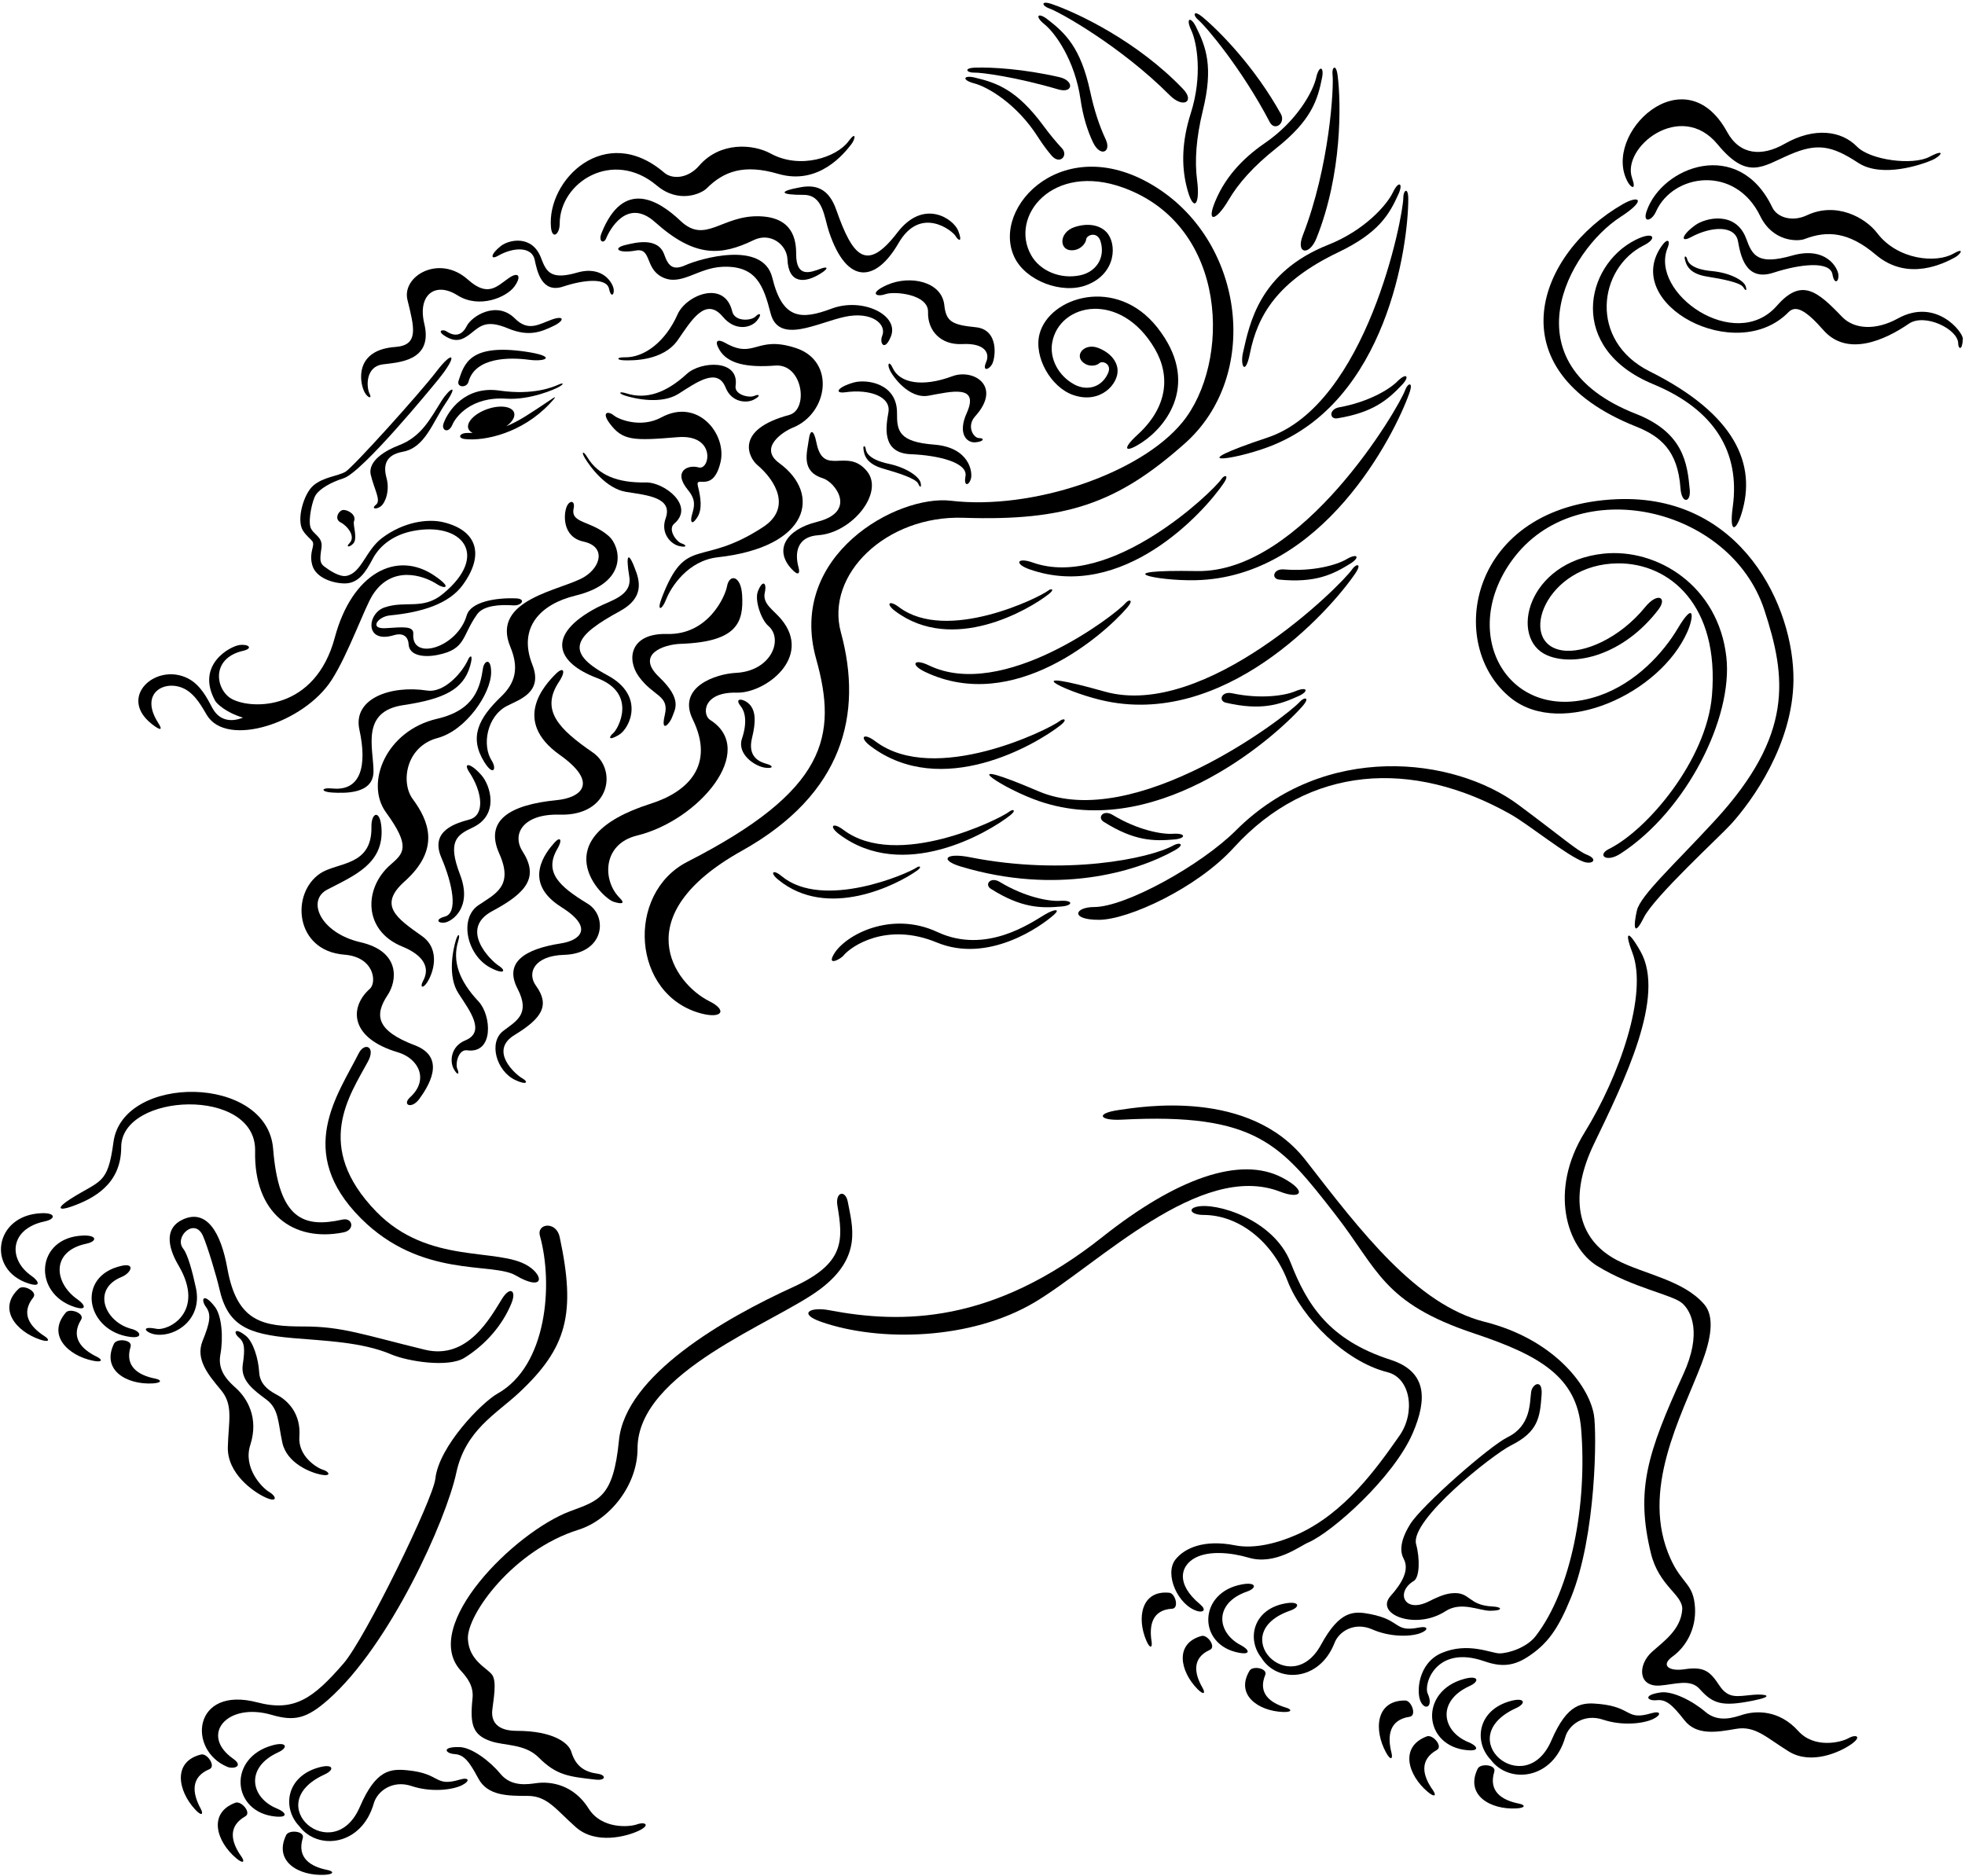 <?xml version="1.0" encoding="UTF-8"?>
<svg xmlns="http://www.w3.org/2000/svg" xmlns:xlink="http://www.w3.org/1999/xlink" width="510pt" height="487pt" viewBox="0 0 510 487" version="1.1">
<g id="surface1">
<path style=" stroke:none;fill-rule:nonzero;fill:rgb(0%,0%,0%);fill-opacity:1;" d="M 117.438 110.195 C 118.27 108.234 122.266 102.883 131.391 103.484 C 137.469 103.887 144.055 101.07 145.262 100.316 C 146.469 99.562 146.242 99.262 144.887 99.867 C 143.527 100.469 138.402 102.656 129.578 101.375 C 120.758 100.094 116.234 106.668 115.102 109.969 C 114.512 111.688 116.379 112.699 117.438 110.195 "/>
<path style=" stroke:none;fill-rule:nonzero;fill:rgb(0%,0%,0%);fill-opacity:1;" d="M 120.684 113.965 C 125.844 114.539 135.473 112.402 142.621 104.844 C 145.262 102.051 143.68 103.258 142.32 104.164 C 137.848 107.148 134.742 109.297 131.398 110.648 C 132.953 109.52 133.801 108.164 133.418 107.078 C 132.84 105.441 129.715 105.051 126.438 106.203 C 123.164 107.359 120.977 109.625 121.555 111.266 C 121.723 111.738 122.121 112.098 122.664 112.355 C 122.215 112.371 121.762 112.383 121.285 112.383 C 119.25 112.383 118.645 113.738 120.684 113.965 "/>
<path style=" stroke:none;fill-rule:nonzero;fill:rgb(0%,0%,0%);fill-opacity:1;" d="M 119.023 98.809 C 118.422 100.621 121.133 100.77 121.586 99.113 C 123.355 92.629 132.426 92.734 137.27 93.383 C 141.793 93.984 144.66 92.477 136.363 91.27 C 121.934 89.172 120.488 94.41 119.023 98.809 "/>
<path style=" stroke:none;fill-rule:nonzero;fill:rgb(0%,0%,0%);fill-opacity:1;" d="M 81.023 140.43 C 81.926 141.637 80.117 143.145 81.023 146.613 C 81.926 150.082 86.602 151.438 89.465 151.438 C 92.945 151.438 94.836 148.676 96.703 145.105 C 98.734 141.23 102.586 138.734 107.133 137.836 C 119.852 135.324 127.273 144.008 114.953 154.152 C 109.719 158.465 105.293 155.762 99.742 157.691 C 95.223 159.266 94.594 167.227 102.285 164.859 C 104.016 164.328 105.902 164.711 106.055 167.273 C 106.223 170.156 109.941 170.73 113.594 169.992 C 121.051 168.488 119.785 165.117 123.848 159.434 C 125.457 157.18 129.641 156.875 133.199 157.133 C 135.395 157.293 136.66 155.438 133.953 155.32 C 128.801 155.098 122.172 156.172 121.133 159.734 C 118.684 168.137 106.754 171.668 107.262 164.559 C 107.41 162.449 104.695 162.75 100.172 163.051 C 95.648 163.352 98.062 160.035 101.23 159.734 C 109.473 158.949 116.547 156.75 120.121 151.812 C 125.992 143.719 123.566 137.621 115.148 135.57 C 111.098 134.582 104.848 135.402 99.191 139.621 C 94.879 142.84 93.855 148.715 89.918 149.48 C 88.086 149.836 85.395 147.973 84.188 147.066 C 82.98 146.16 82.98 145.258 83.434 142.238 C 83.887 139.223 81.172 138.773 80.57 136.812 C 79.965 134.852 81.055 129.887 81.926 128.52 C 82.98 126.859 85.848 125.199 89.164 124.145 C 94.027 122.598 112.129 100.496 113.746 98.508 C 119.023 92.023 117.664 90.668 113.293 96.398 C 108.918 102.129 91.531 121.406 89.617 122.484 C 87.656 123.59 83.863 123.824 81.289 126.062 C 78.828 128.207 76.898 134.852 78.582 137.641 C 79.426 139.039 80.582 139.844 81.023 140.43 "/>
<path style=" stroke:none;fill-rule:nonzero;fill:rgb(0%,0%,0%);fill-opacity:1;" d="M 104.539 117.262 C 110.297 116.215 112.199 109.766 115.695 104.598 C 119.164 99.469 116.754 100.676 114.641 103.992 C 111.672 108.66 109.449 113.324 103.484 115.605 C 100.391 116.785 95.34 119.523 96.242 123.297 C 97.148 127.066 98.957 129.93 97.602 130.984 C 96.242 132.043 97.602 132.344 98.809 131.438 C 100.016 130.535 101.223 127.367 100.316 124.051 C 99.457 120.906 99.965 118.094 104.539 117.262 "/>
<path style=" stroke:none;fill-rule:nonzero;fill:rgb(0%,0%,0%);fill-opacity:1;" d="M 91.727 141.035 C 92.887 139.684 91.52 136.184 91.879 135.305 C 92.559 133.645 90.371 132.363 89.164 132.363 C 87.957 132.363 86.602 134.699 88.41 135.605 C 90.086 136.441 92.465 139.242 90.672 141.035 C 89.617 142.09 90.824 142.09 91.727 141.035 "/>
<path style=" stroke:none;fill-rule:nonzero;fill:rgb(0%,0%,0%);fill-opacity:1;" d="M 39.402 187.934 C 41.512 189.59 42.418 189.742 41.059 187.633 C 36 179.762 42.926 176.266 47.887 178.801 C 50.848 180.312 52.613 183.855 53.727 185.672 C 58.922 194.133 78.859 187.691 86.066 176.516 C 90.367 169.848 94.594 157.781 96.703 154.453 C 101.621 146.703 109.73 149.188 113.594 151.742 C 115.195 152.801 117.664 152.797 112.84 149.48 C 102.945 142.676 91.355 148.82 86.902 165.465 C 81.809 184.508 65.406 184.219 60.211 181.449 C 56.012 179.211 54.48 170.922 63.078 168.934 C 65.773 168.309 64.586 167.121 62.172 167.426 C 59.758 167.727 50.711 172.551 55.84 181.902 C 56.32 182.777 58.992 185.109 63.059 186.266 C 60.43 187.352 57.051 187.41 55.086 183.711 C 53.844 181.379 52.094 177.781 48.789 176.098 C 40.516 171.883 30.465 180.91 39.402 187.934 "/>
<path style=" stroke:none;fill-rule:nonzero;fill:rgb(0%,0%,0%);fill-opacity:1;" d="M 95.949 102.277 C 95.012 100.398 94.895 95.191 99.27 94.59 C 103.082 94.062 112.496 93.906 110.125 84.031 C 108.316 76.492 112.992 73.023 118.723 76.645 C 124.453 80.262 131.539 77.094 133.5 74.383 C 135.461 71.664 134.555 70.461 132.145 72.117 C 128.969 74.301 126.691 77.273 121.438 72.57 C 114.004 65.922 104.23 71.641 105.754 77.848 C 107.512 85.016 108.797 89.621 102.586 90.062 C 93.125 90.738 93.02 97.504 94.293 101.07 C 95.047 103.184 96.703 103.785 95.949 102.277 "/>
<path style=" stroke:none;fill-rule:nonzero;fill:rgb(0%,0%,0%);fill-opacity:1;" d="M 143.152 82.977 C 139.832 84.184 137.117 86.145 133.648 82.676 C 128.914 77.938 122.43 82.043 121.133 84.637 C 119.93 87.047 118.117 87.5 115.855 85.992 C 114.953 85.391 113.141 85.84 115.703 87.352 C 118.27 88.855 119.93 88.406 122.34 86.445 C 124.754 84.484 126.41 82.977 131.84 85.238 C 137.27 87.5 140.438 86.145 143.602 84.637 C 146.676 83.172 146.469 81.77 143.152 82.977 "/>
<path style=" stroke:none;fill-rule:nonzero;fill:rgb(0%,0%,0%);fill-opacity:1;" d="M 198.598 199.273 C 200.691 199.555 200.863 198.801 198.961 198.273 C 197.113 197.766 193.969 196.477 195.18 191.555 C 196.277 187.082 195.957 184.91 195.016 183.434 C 193.695 181.359 190.125 180.711 192.273 183.344 C 193.25 184.543 194.098 187.211 192.57 191.742 C 191.246 195.684 195.816 198.895 198.598 199.273 "/>
<path style=" stroke:none;fill-rule:nonzero;fill:rgb(0%,0%,0%);fill-opacity:1;" d="M 238.312 125.539 C 238.91 126.875 239.176 126.355 238.934 125.285 C 238.582 123.758 235.332 121.379 230.684 120.395 C 225.508 119.293 224.781 117.391 224.688 116.496 C 224.605 115.758 223.988 115.465 224.098 116.445 C 224.258 117.953 224.672 120.352 229.266 121.656 C 233.145 122.762 237.711 124.199 238.312 125.539 "/>
<path style=" stroke:none;fill-rule:nonzero;fill:rgb(0%,0%,0%);fill-opacity:1;" d="M 160.852 158.652 C 166.023 155.832 166.488 152.379 165.184 148.652 C 163.168 142.902 162.305 143.527 163.32 149.621 C 164.164 154.676 158.527 155.805 154.902 157.723 C 141.621 164.754 144.27 171.953 154.945 175.988 C 165.617 180.023 160.363 189.301 159.172 190.289 C 157.98 191.277 157.781 192.438 160.621 190.758 C 163.461 189.082 167.559 180.578 157.617 175.258 C 146.031 169.059 149.457 164.867 160.852 158.652 "/>
<path style=" stroke:none;fill-rule:nonzero;fill:rgb(0%,0%,0%);fill-opacity:1;" d="M 129.277 66.387 C 133.305 64.086 138.047 63.965 138.777 67.445 C 139.383 70.309 140.559 76.25 146.168 74.383 C 151.52 72.598 157.488 72.02 158.078 74.984 C 158.531 77.246 159.438 76.645 159.285 75.137 C 159.137 73.629 156.57 68.801 149.785 70.762 C 143 72.723 141.793 70.609 140.438 66.992 C 138.133 60.848 132.086 62.227 130.031 63.824 C 127.316 65.938 127.164 67.594 129.277 66.387 "/>
<path style=" stroke:none;fill-rule:nonzero;fill:rgb(0%,0%,0%);fill-opacity:1;" d="M 145.262 58.094 C 145.262 47.254 159.086 38.574 170.445 48.141 C 176.176 52.969 182.059 50.254 183.414 48.895 C 187.859 44.449 193.094 42.531 201.965 45.125 C 212.527 48.215 219.145 39.773 220.965 37.434 C 222.02 36.078 222.32 33.816 220.211 36.68 C 217.156 40.82 207.68 44.051 200.004 39.848 C 195.492 37.379 186.918 36.688 181.453 43.016 C 178.59 46.332 174.516 46.633 172.406 44.824 C 157.055 31.664 141.883 46.727 143 59 C 143.301 62.316 145.262 60.809 145.262 58.094 "/>
<path style=" stroke:none;fill-rule:nonzero;fill:rgb(0%,0%,0%);fill-opacity:1;" d="M 213.121 69.707 C 210.285 70.758 206.637 72.188 206.637 65.938 C 206.637 62.316 205.883 56.285 196.836 56.133 C 187.254 55.973 183.035 63.426 176.629 57.34 C 170.871 51.871 161.773 46.371 156.121 60.508 C 155.215 62.77 156.723 63.371 157.324 61.863 C 158.18 59.73 162.754 51.156 169.992 57.641 C 180.449 67.012 187.234 66.371 195.629 62.316 C 200.004 60.203 204.227 63.523 204.375 67.293 C 204.633 73.723 208.895 73.629 213.121 70.91 C 215.234 69.555 214.703 69.121 213.121 69.707 "/>
<path style=" stroke:none;fill-rule:nonzero;fill:rgb(0%,0%,0%);fill-opacity:1;" d="M 257.457 94.59 C 258.363 93.078 259.418 85.539 253.234 84.938 C 247.051 84.332 245.543 83.43 245.09 79.207 C 244.43 73.016 236.152 71.371 230.312 73.93 C 225.488 76.039 227.297 77.246 229.859 76.34 C 232.109 75.547 241.02 76.34 240.867 81.016 C 240.719 85.691 244.035 89.609 249.766 89.309 C 255.496 89.008 257.004 91.57 255.949 93.984 C 254.895 96.398 256.551 96.098 257.457 94.59 "/>
<path style=" stroke:none;fill-rule:nonzero;fill:rgb(0%,0%,0%);fill-opacity:1;" d="M 215.836 80.109 C 207.973 83.059 203.09 82.992 200.453 72.117 C 198.043 62.164 181.305 67.293 177.984 68.801 C 174.668 70.309 173.461 69.102 172.406 66.086 C 170.742 61.332 164.551 63.102 162.605 63.523 C 158.77 64.355 160.359 65.895 165.016 65.031 C 169.09 64.277 167.383 69.488 171.652 71.816 C 176.629 74.531 180.922 69.539 187.484 69.254 C 196.227 68.871 198.148 74.059 200.004 81.316 C 202.094 89.512 212.219 83.73 219.305 82.223 C 226.281 80.738 230.223 84.16 228.957 87.199 C 228.203 89.008 229.559 91.422 231.219 87.352 C 233.484 81.785 223.852 77.105 215.836 80.109 "/>
<path style=" stroke:none;fill-rule:nonzero;fill:rgb(0%,0%,0%);fill-opacity:1;" d="M 158.207 109.859 C 161.574 114.43 164.387 114.434 175.852 113.477 C 185.938 112.637 184.297 122.223 181.277 121.32 C 178.664 120.535 174.477 122.234 178.562 127.199 C 180.676 129.766 180.223 131.422 179.621 133.535 C 179.016 135.645 179.621 136.398 180.977 134.289 C 182.336 132.176 181.883 129.16 181.129 126.145 C 180.375 123.129 185.051 128.258 187.008 119.961 C 188.703 112.789 181.191 103.156 171.629 108.352 C 166.352 111.215 160.566 108.844 159.414 107.898 C 157.754 106.539 156.094 106.992 158.207 109.859 "/>
<path style=" stroke:none;fill-rule:nonzero;fill:rgb(0%,0%,0%);fill-opacity:1;" d="M 202.266 120.223 C 196.684 116.152 203.473 111.93 205.734 111.023 C 214.941 107.344 216.934 93.797 206.637 90.363 C 196.23 86.898 195.93 93.383 188.238 89.008 C 186.418 87.973 185.223 88.254 186.73 90.816 C 188.859 94.438 193.879 95.453 201.211 94.891 C 208.352 94.34 209.969 106.324 204.828 107.707 C 190.43 111.586 194.395 118.859 196.535 120.676 C 201.512 124.898 205.43 131.984 198.043 136.812 C 181.633 147.527 178.16 138.66 171.805 155.059 C 170.32 158.883 171.805 158.375 172.859 155.66 C 174.168 152.293 178.586 145.508 186.281 144.652 C 210.164 142 213.234 128.23 202.266 120.223 "/>
<path style=" stroke:none;fill-rule:nonzero;fill:rgb(0%,0%,0%);fill-opacity:1;" d="M 247.16 97.66 C 239.391 100.559 233.441 99.457 231.668 95.461 C 230.875 93.668 230.168 94.309 230.902 95.965 C 231.699 97.762 235.949 103.621 240.988 102.707 C 246.879 101.637 254.281 99.703 250.906 107.215 C 248.5 112.574 250.887 114.977 253.121 114.812 C 255.359 114.645 255.605 113.711 254.117 113.711 C 252.633 113.711 250.789 110.609 253.098 108.059 C 260.18 100.223 252.645 95.613 247.16 97.66 "/>
<path style=" stroke:none;fill-rule:nonzero;fill:rgb(0%,0%,0%);fill-opacity:1;" d="M 212.367 138.922 C 221.113 138.32 229.559 127.914 225.035 122.336 C 219.871 115.965 213.711 123.93 211.914 114.945 C 211.16 111.176 210.258 111.629 209.953 113.891 C 209.473 117.504 207.758 122.34 213.574 124.145 C 216.762 125.133 222.598 132.84 212.066 135.453 C 203.988 137.461 200.844 142.699 205.43 147.668 C 207.242 149.629 207.691 148.875 207.242 147.219 C 206.227 143.504 206.848 139.305 212.367 138.922 "/>
<path style=" stroke:none;fill-rule:nonzero;fill:rgb(0%,0%,0%);fill-opacity:1;" d="M 176.629 167.121 C 191.34 166.613 193.031 161.547 192.613 154.453 C 192.312 149.328 189.297 148.875 188.691 152.191 C 188.207 154.859 183.766 164.84 173.16 164.559 C 163.582 164.309 162.531 171.031 165.77 175.566 C 169.539 180.844 173.762 180.395 172.559 185.52 C 171.352 190.648 173.914 187.781 174.516 185.973 C 175.121 184.16 177.23 181.598 171.051 175.719 C 164.867 169.836 172.254 167.273 176.629 167.121 "/>
<path style=" stroke:none;fill-rule:nonzero;fill:rgb(0%,0%,0%);fill-opacity:1;" d="M 165.316 216.887 C 181.441 212.938 196.715 194.746 184.32 186.879 C 182.227 185.551 182.289 179.559 191.258 179.789 C 198.566 179.977 210.973 170.676 202.785 160.758 C 200.758 158.301 197.848 156.762 198.492 153.852 C 199.098 151.137 197.891 150.383 196.684 153.551 C 195.82 155.824 197.582 160.902 199.398 162.449 C 203.41 165.859 200.238 174.207 190.953 174.66 C 185.91 174.91 175.641 178.234 179.797 186.727 C 185.633 198.652 178.48 205.562 168.938 208.594 C 140.535 217.609 156.121 233.105 159.285 234.078 C 161.246 234.68 162.453 234.68 160.797 233.023 C 156.328 228.555 156.312 219.09 165.316 216.887 "/>
<path style=" stroke:none;fill-rule:nonzero;fill:rgb(0%,0%,0%);fill-opacity:1;" d="M 125.656 197.734 C 128.07 201.656 128.977 199.543 127.617 197.434 C 125.062 193.461 126.352 185.977 131.539 183.258 C 134.707 181.598 141.039 179.789 138.176 172.551 C 134.34 162.863 140.301 156.805 149.336 154.605 C 163.461 151.172 160.945 141.801 158.078 139.223 C 153.449 135.059 148.031 135.949 148.883 131.984 C 149.336 129.875 147.824 129.723 147.07 131.535 C 146.281 133.426 145.863 139.375 151.445 140.582 C 157.32 141.852 155.977 147.152 151.598 149.781 C 145.816 153.246 127.277 155.477 132.445 167.879 C 134.738 173.383 133.801 177.227 130.031 180.844 C 124.141 186.5 121.746 191.379 125.656 197.734 "/>
<path style=" stroke:none;fill-rule:nonzero;fill:rgb(0%,0%,0%);fill-opacity:1;" d="M 86.301 204.668 C 83.148 204.359 83.238 205.57 86.25 205.723 C 89.262 205.871 96.945 206.254 96.941 200.211 C 96.938 194.211 93.531 184.688 104.66 183.031 C 115.293 181.445 120.246 178.938 122 172.918 C 122.91 169.793 122.023 169.996 121.48 171.23 C 120.043 174.488 115.328 179.93 110.852 179.242 C 101.324 177.785 91.52 181.352 93.277 189.391 C 95.301 198.645 93.738 205.391 86.301 204.668 "/>
<path style=" stroke:none;fill-rule:nonzero;fill:rgb(0%,0%,0%);fill-opacity:1;" d="M 125.355 173.457 C 124.617 178.266 123.336 184.293 113.441 186.574 C 100.207 189.629 94.66 203.273 100.172 210.855 C 106.648 219.758 104.809 221.453 101.379 224.426 C 94.383 230.488 94.199 241.535 104.395 245.688 C 109.902 247.934 111.707 251.137 109.824 254.586 C 108.918 256.246 109.672 256.695 110.73 255.188 C 112.449 252.73 114.484 246.488 109.523 242.977 C 103.016 238.363 98.035 235.016 104.996 228.801 C 114.48 220.332 111.199 212.938 107.109 207.387 C 103.961 203.109 105.285 193.77 113.594 191.551 C 120.934 189.594 127.469 179.988 127.469 174.512 C 127.469 170.59 125.656 171.496 125.355 173.457 "/>
<path style=" stroke:none;fill-rule:nonzero;fill:rgb(0%,0%,0%);fill-opacity:1;" d="M 145.262 211.457 C 158.371 211.844 160.305 199.762 153.859 195.32 C 144.961 189.191 140.188 184.312 145.109 176.926 C 146.922 174.211 146.316 172.852 144.207 174.965 C 141.453 177.715 132.742 187.031 145.262 195.926 C 155.668 203.312 150.691 207.086 144.508 207.688 C 132.465 208.863 125.664 212.832 129.578 221.562 C 133.402 230.086 128.469 232.035 124.148 234.98 C 119.09 238.434 121.188 247.879 127.164 251.117 C 130.785 253.078 131.539 252.023 129.43 250.664 C 127.305 249.301 119.051 241.141 127.77 236.488 C 136.898 231.621 139.852 227.586 135.609 220.957 C 132.766 216.512 135.742 211.176 145.262 211.457 "/>
<path style=" stroke:none;fill-rule:nonzero;fill:rgb(0%,0%,0%);fill-opacity:1;" d="M 146.391 247.848 C 156.875 247.555 157.867 237.816 152.516 234.566 C 145.129 230.074 141.094 226.395 144.691 220.273 C 146.012 218.02 145.469 216.965 143.879 218.746 C 141.809 221.07 135.273 228.91 145.68 235.441 C 154.328 240.867 150.523 244.105 145.613 244.867 C 136.047 246.359 130.801 249.84 134.324 256.633 C 137.77 263.266 133.918 265.051 130.602 267.602 C 126.719 270.586 128.828 278.035 133.75 280.348 C 136.73 281.75 137.281 280.871 135.535 279.883 C 133.777 278.891 126.809 272.754 133.562 268.641 C 140.629 264.332 142.805 260.977 139.113 255.875 C 136.641 252.453 138.773 248.059 146.391 247.848 "/>
<path style=" stroke:none;fill-rule:nonzero;fill:rgb(0%,0%,0%);fill-opacity:1;" d="M 251.98 124.324 C 252.504 122.582 251.633 116.121 242.445 115.41 C 233.262 114.699 232.777 111.84 232.812 107.234 C 232.875 99.418 224.859 98.379 221.613 99.277 C 217.32 100.469 216.363 102.25 219.496 101.809 C 225.48 100.965 231.312 102.848 230.582 107.031 C 229.98 110.477 228.641 117.586 236.348 117.895 C 243.703 118.191 251.242 120.094 250.582 123.641 C 250.078 126.352 251.465 126.066 251.98 124.324 "/>
<path style=" stroke:none;fill-rule:nonzero;fill:rgb(0%,0%,0%);fill-opacity:1;" d="M 207.887 48.586 C 201.887 49.645 202.363 50.598 208.539 50.578 C 213.664 50.566 213.863 56.309 215.172 60.199 C 219.961 74.441 227.492 72.992 233.203 63.113 C 238.91 53.234 247.219 59.922 248 61.254 C 248.781 62.59 249.895 62.977 248.699 59.902 C 247.504 56.828 239.773 51.41 232.914 60.355 C 224.922 70.785 221.34 66.727 217.051 54.477 C 215.105 48.918 211.773 47.898 207.887 48.586 "/>
<path style=" stroke:none;fill-rule:nonzero;fill:rgb(0%,0%,0%);fill-opacity:1;" d="M 89.367 247.801 C 97.207 248.402 97.809 255.039 96 256.648 C 90.617 261.43 90.727 269.422 103.238 273.133 C 108.762 274.773 111.363 280.332 106.457 284.797 C 104.246 286.809 106.859 288.012 108.867 285.199 C 110.879 282.383 116.211 274.574 107.664 271.324 C 97.609 267.504 97.141 263.484 100.625 258.254 C 103.039 254.637 104.043 246.996 93.59 244.582 C 83.133 242.172 79.504 233.73 84.941 230.91 C 92.074 227.211 99.59 224.156 99.016 215.027 C 98.699 209.945 96.332 210.844 96.402 214.625 C 96.598 224.926 87.609 223.727 83.137 226.695 C 75.348 231.871 76.504 246.812 89.367 247.801 "/>
<path style=" stroke:none;fill-rule:nonzero;fill:rgb(0%,0%,0%);fill-opacity:1;" d="M 115.473 237.91 C 112.809 238.617 113.664 239.746 115.461 239.465 C 117.254 239.188 122.711 235.621 119.402 227.023 C 116.098 218.43 118.473 216.762 122.645 214.812 C 129.727 211.504 127.219 203.82 125.008 201.277 C 122.086 197.914 120.066 197.816 121.816 200.457 C 125.148 205.496 125.961 211.57 121.867 212.711 C 118.5 213.645 111.504 215.496 114.539 222.586 C 117.434 229.355 118.961 236.98 115.473 237.91 "/>
<path style=" stroke:none;fill-rule:nonzero;fill:rgb(0%,0%,0%);fill-opacity:1;" d="M 192.512 220.855 C 218.961 206.086 224.004 185.262 218.25 164.156 C 214.152 149.141 229.984 133.73 250.02 134.398 C 276.68 135.285 289.973 130.695 307.523 115.098 C 327.156 97.645 323.141 63.383 300.285 48.746 C 276.426 33.465 257.051 53.645 263.281 66.758 C 266.207 72.922 275.652 76.449 282.035 73.996 C 289.812 71.012 289.969 63.105 287.109 60.188 C 285.395 58.43 282.414 57.805 278.945 58.926 C 274.496 60.355 274.801 65.711 279.02 64.879 C 280.531 64.586 281.781 63.215 281.906 62.129 C 282.039 60.949 284.848 59.941 285.656 62.695 C 286.965 67.137 284.27 70.652 280.32 71.465 C 275.059 72.551 269.914 70.246 267.652 66.281 C 261.875 56.16 273.176 42.02 291.59 48.73 C 319.012 58.723 319.418 94.27 306.887 109.605 C 295.895 123.062 267.684 132.461 246.801 129.977 C 232.883 128.32 204.285 144.098 211.816 170.992 C 217.445 191.102 214.629 205.176 178.438 223.672 C 162.285 231.926 163.949 258.363 182.059 263.082 C 187.352 264.461 188.895 262.277 184.066 259.863 C 174.977 255.316 162.332 237.715 192.512 220.855 "/>
<path style=" stroke:none;fill-rule:nonzero;fill:rgb(0%,0%,0%);fill-opacity:1;" d="M 295.23 112.855 C 291.109 116.605 291.871 117.828 296.461 114.789 C 302.723 110.645 311.719 99.371 300.336 84.961 C 289.766 71.574 272.289 77.02 269.793 86.73 C 268.266 92.68 272.758 100.562 278.582 102.547 C 285.68 104.965 290.344 99.594 290.055 95.926 C 289.879 93.723 288.18 91.574 285.137 90.348 C 281.234 88.773 278.359 92.648 281.754 94.508 C 282.969 95.172 284.625 94.945 285.336 94.266 C 286.105 93.527 288.629 94.453 287.602 96.82 C 285.945 100.645 282.055 101.52 278.859 99.809 C 274.594 97.523 272.367 92.969 273.09 88.922 C 274.93 78.598 290.891 75.336 299.754 90.59 C 303.863 97.668 302.973 105.805 295.23 112.855 "/>
<path style=" stroke:none;fill-rule:nonzero;fill:rgb(0%,0%,0%);fill-opacity:1;" d="M 322.602 91.57 C 321.848 94.891 323.203 97.754 324.41 91.723 C 326.422 81.68 331.672 72.988 347.336 65.484 C 357.809 60.465 360.586 55.723 363.016 50.254 C 364.223 47.539 363.016 46.785 361.508 49.949 C 360 53.117 354.27 59.754 344.77 63.523 C 326.82 70.645 324.332 83.953 322.602 91.57 "/>
<path style=" stroke:none;fill-rule:nonzero;fill:rgb(0%,0%,0%);fill-opacity:1;" d="M 328.938 113.59 C 306.316 121.129 319.586 119.621 329.238 116 C 360.066 104.441 365.504 63.48 365.504 51.688 C 365.504 48.367 364.223 49.422 364.223 51.234 C 364.223 56.227 354.773 104.977 328.938 113.59 "/>
<path style=" stroke:none;fill-rule:nonzero;fill:rgb(0%,0%,0%);fill-opacity:1;" d="M 347.102 108.582 C 356.395 107.074 360.191 103.793 363.922 99.848 C 365.965 97.688 365.078 96.574 362.602 99.059 C 360.578 101.09 355.129 104.363 347.629 105.711 C 344.84 106.211 345.031 108.918 347.102 108.582 "/>
<path style=" stroke:none;fill-rule:nonzero;fill:rgb(0%,0%,0%);fill-opacity:1;" d="M 364.734 101.172 C 363.074 105.879 337.938 148.707 310.707 148.23 C 286.867 147.812 299.883 150.809 310.188 150.605 C 343.109 149.965 361.867 113.148 365.793 102.023 C 366.898 98.895 365.336 99.465 364.734 101.172 "/>
<path style=" stroke:none;fill-rule:nonzero;fill:rgb(0%,0%,0%);fill-opacity:1;" d="M 315.871 51.188 C 312.68 58.117 315.484 57.684 318.867 51.918 C 321.422 47.562 325.352 43.137 331.203 38.496 C 340.309 31.285 341.969 26.047 343.129 20.176 C 343.703 17.262 342.359 16.793 341.59 20.215 C 340.82 23.637 336.703 31.375 328.27 37.152 C 321.805 41.586 318.051 46.449 315.871 51.188 "/>
<path style=" stroke:none;fill-rule:nonzero;fill:rgb(0%,0%,0%);fill-opacity:1;" d="M 338.133 61.09 C 336.246 65.926 339.816 66.473 341.672 61.855 C 348.359 45.188 348.09 26.809 347.176 19.613 C 346.754 16.324 345.617 17.531 345.844 19.328 C 346.242 22.441 345.117 43.184 338.133 61.09 "/>
<path style=" stroke:none;fill-rule:nonzero;fill:rgb(0%,0%,0%);fill-opacity:1;" d="M 350.492 146.285 C 353.016 144.719 352.441 143.414 349.414 145.188 C 346.941 146.633 340.836 148.41 333.238 147.801 C 330.414 147.574 329.91 150.242 331.996 150.445 C 341.367 151.355 345.879 149.148 350.492 146.285 "/>
<path style=" stroke:none;fill-rule:nonzero;fill:rgb(0%,0%,0%);fill-opacity:1;" d="M 286.699 179.508 C 263.754 173.027 275.578 179.238 285.594 181.672 C 317.59 189.441 345.113 158.621 351.742 148.867 C 353.609 146.125 351.953 146.277 350.938 147.773 C 348.133 151.902 312.91 186.906 286.699 179.508 "/>
<path style=" stroke:none;fill-rule:nonzero;fill:rgb(0%,0%,0%);fill-opacity:1;" d="M 337.066 180.664 C 339.773 179.438 339.371 178.074 336.141 179.438 C 333.5 180.555 327.215 181.531 319.766 179.945 C 316.992 179.355 316.148 181.938 318.191 182.406 C 327.363 184.52 332.121 182.91 337.066 180.664 "/>
<path style=" stroke:none;fill-rule:nonzero;fill:rgb(0%,0%,0%);fill-opacity:1;" d="M 337.977 183.391 C 340.18 180.91 338.52 180.848 337.316 182.199 C 334.004 185.934 294.562 216.102 269.523 205.383 C 247.605 195.996 258.531 203.684 268.148 207.387 C 298.875 219.219 330.141 192.211 337.977 183.391 "/>
<path style=" stroke:none;fill-rule:nonzero;fill:rgb(0%,0%,0%);fill-opacity:1;" d="M 304.395 216.422 C 301.535 216.609 295.277 215.465 288.762 211.516 C 286.336 210.047 284.691 212.207 286.469 213.324 C 294.438 218.336 299.457 218.379 304.863 217.887 C 307.824 217.613 307.895 216.195 304.395 216.422 "/>
<path style=" stroke:none;fill-rule:nonzero;fill:rgb(0%,0%,0%);fill-opacity:1;" d="M 304.598 219.418 C 298.441 222.855 276.41 227.414 251.719 222.504 C 245.402 221.246 243.715 223.227 249.402 224.934 C 274.09 232.348 294.555 226.496 304.828 220.758 C 307.727 219.141 306.18 218.535 304.598 219.418 "/>
<path style=" stroke:none;fill-rule:nonzero;fill:rgb(0%,0%,0%);fill-opacity:1;" d="M 241.074 172.707 C 237.172 170.82 236.145 172.504 240.074 174.387 C 263.129 185.422 286.586 164.723 292.594 157.668 C 294.328 155.637 293.047 155.449 292.102 156.559 C 289.566 159.531 260.352 182.039 241.074 172.707 "/>
<path style=" stroke:none;fill-rule:nonzero;fill:rgb(0%,0%,0%);fill-opacity:1;" d="M 226.008 193.715 C 244.414 207.512 268.758 193.371 275.305 188.203 C 277.191 186.715 276.094 186.324 275.062 187.137 C 272.301 189.316 242.555 204.039 227.184 192.41 C 224.07 190.059 222.871 191.367 226.008 193.715 "/>
<path style=" stroke:none;fill-rule:nonzero;fill:rgb(0%,0%,0%);fill-opacity:1;" d="M 217.84 216.578 C 234.406 228.992 256.316 216.266 262.207 211.613 C 263.902 210.273 262.914 209.922 261.988 210.652 C 259.504 212.613 232.734 225.867 218.898 215.402 C 216.098 213.285 215.016 214.461 217.84 216.578 "/>
<path style=" stroke:none;fill-rule:nonzero;fill:rgb(0%,0%,0%);fill-opacity:1;" d="M 275.113 233.828 C 272.254 234.012 265.996 232.867 259.48 228.922 C 257.059 227.453 255.414 229.613 257.188 230.727 C 265.156 235.738 270.176 235.785 275.586 235.289 C 278.543 235.02 278.613 233.598 275.113 233.828 "/>
<path style=" stroke:none;fill-rule:nonzero;fill:rgb(0%,0%,0%);fill-opacity:1;" d="M 218.852 248.102 C 220.863 245.586 230.16 239.258 243.133 244.633 C 256.492 250.172 270.203 240.473 273.594 237.395 C 275.25 235.887 273.742 235.887 271.18 237.395 C 267.648 239.473 255.961 247.836 243.281 241.918 C 231.355 236.355 219.418 242.609 216.438 247.648 C 214.48 250.969 218.25 248.855 218.852 248.102 "/>
<path style=" stroke:none;fill-rule:nonzero;fill:rgb(0%,0%,0%);fill-opacity:1;" d="M 317.609 125.414 C 319.109 123.203 317.816 123.16 316.996 124.363 C 314.805 127.602 288.23 153.176 268.047 146.016 C 263.965 144.562 263.129 146.352 267.238 147.789 C 291.363 156.23 312.41 133.086 317.609 125.414 "/>
<path style=" stroke:none;fill-rule:nonzero;fill:rgb(0%,0%,0%);fill-opacity:1;" d="M 272.07 153.289 C 269.836 155.059 245.738 166.984 233.289 157.566 C 230.77 155.66 229.797 156.719 232.336 158.621 C 247.246 169.797 266.965 158.34 272.266 154.156 C 273.797 152.949 272.906 152.633 272.07 153.289 "/>
<path style=" stroke:none;fill-rule:nonzero;fill:rgb(0%,0%,0%);fill-opacity:1;" d="M 201.922 228.289 C 214.844 238.973 233.062 229.52 238.008 225.98 C 239.434 224.965 238.648 224.641 237.867 225.195 C 235.785 226.688 213.613 236.383 202.82 227.383 C 200.637 225.559 199.719 226.469 201.922 228.289 "/>
<path style=" stroke:none;fill-rule:nonzero;fill:rgb(0%,0%,0%);fill-opacity:1;" d="M 309.059 29.387 C 306.676 36.855 306.699 43.004 307.887 48.078 C 309.621 55.508 311.57 53.445 310.699 46.812 C 310.043 41.809 310.426 35.902 312.199 28.648 C 314.957 17.367 313.051 12.215 310.363 6.863 C 309.027 4.211 307.68 4.664 309.172 7.84 C 310.664 11.012 312.164 19.648 309.059 29.387 "/>
<path style=" stroke:none;fill-rule:nonzero;fill:rgb(0%,0%,0%);fill-opacity:1;" d="M 310.992 5.164 C 312.977 6.816 322.332 17.879 329.547 31.688 C 330.844 34.18 333.758 31.949 332.426 29.551 C 325.676 17.418 316.625 8.18 312.16 4.469 C 309.609 2.348 309.602 4.008 310.992 5.164 "/>
<path style=" stroke:none;fill-rule:nonzero;fill:rgb(0%,0%,0%);fill-opacity:1;" d="M 271.137 6.352 C 273.867 8.555 278.984 15.672 280.441 25.789 C 281.07 30.141 282.195 33.789 283.641 36.867 C 285.555 40.938 288.543 39.504 286.969 36.16 C 285.352 32.73 284 28.652 282.945 23.75 C 280.5 12.395 276.535 8.594 271.781 4.953 C 269.422 3.148 268.406 4.148 271.137 6.352 "/>
<path style=" stroke:none;fill-rule:nonzero;fill:rgb(0%,0%,0%);fill-opacity:1;" d="M 272.223 2.145 C 274.992 3.094 290.914 12.004 303.57 24.699 C 307.129 28.27 310.148 26.348 307.059 23.109 C 295.215 10.699 279.648 3.344 273.066 1.078 C 269.93 0 270.512 1.555 272.223 2.145 "/>
<path style=" stroke:none;fill-rule:nonzero;fill:rgb(0%,0%,0%);fill-opacity:1;" d="M 252.91 21.66 C 256.305 22.547 263.898 26.93 269.383 35.555 C 270.52 37.336 271.691 38.926 272.891 40.34 C 275.094 42.938 277.324 40.328 275.633 38.504 C 274.047 36.801 272.445 34.863 270.828 32.668 C 263.934 23.32 258.754 21.484 252.926 20.121 C 250.031 19.445 249.52 20.773 252.91 21.66 "/>
<path style=" stroke:none;fill-rule:nonzero;fill:rgb(0%,0%,0%);fill-opacity:1;" d="M 252.789 18.848 C 254.793 18.785 263.875 20.035 274.645 23.199 C 278.59 24.359 278.836 20.918 274.984 20.031 C 265.699 17.898 257.504 17.422 253.203 17.551 C 249.887 17.652 250.98 18.902 252.789 18.848 "/>
<path style=" stroke:none;fill-rule:nonzero;fill:rgb(0%,0%,0%);fill-opacity:1;" d="M 133.801 331.039 C 141.039 335.266 141.34 331.344 137.117 328.629 C 129.387 323.656 111.219 328.5 97.609 314.453 C 81.223 297.535 90.773 284.32 95.496 275.547 C 97.609 271.629 94.594 270.422 93.086 273.438 C 87.758 284.094 76.398 298.973 93.688 316.262 C 109.344 331.918 127.809 327.547 133.801 331.039 "/>
<path style=" stroke:none;fill-rule:nonzero;fill:rgb(0%,0%,0%);fill-opacity:1;" d="M 18.508 313.195 C 24.434 311.109 31.457 307.297 31.457 297.766 C 31.457 283.57 66.594 282.012 66.215 298.777 C 65.855 314.805 75.969 322.52 89.164 319.883 C 92.18 319.277 91.578 315.961 88.863 316.566 C 78.879 318.781 72.355 316.598 70.883 298.156 C 69.34 278.852 31.816 278.723 29.449 296.457 C 27.949 307.672 26.09 306.199 18.16 311.293 C 14.605 313.574 15.172 314.363 18.508 313.195 "/>
<path style=" stroke:none;fill-rule:nonzero;fill:rgb(0%,0%,0%);fill-opacity:1;" d="M 50.859 334.359 C 49.957 330.137 48.75 325.613 47.543 324.105 C 45.125 321.082 50.508 315.918 52.672 320.785 C 53.879 323.504 56.289 331.645 56.895 334.359 C 59.047 344.047 64.09 346.285 76.047 347.328 C 84.168 348.035 94.012 348.328 101.531 351.551 C 105.754 353.359 116.328 355.062 120.531 352.453 C 126.164 348.957 130.48 343.84 132.746 338.281 C 134.117 334.914 132.367 333.82 130.332 337.074 C 127.312 341.902 121.438 353.059 110.277 350.344 C 94.316 346.461 88.852 344.312 78.91 344.312 C 68.355 344.312 61.52 343.305 59.004 329.23 C 57.355 319.996 53.668 313.637 47.395 316.566 C 42.867 318.676 43.32 323.352 46.336 328.477 C 53.469 340.602 43.656 345.523 40.605 344.914 C 36.082 344.012 37.895 346.121 40.605 346.422 C 45.734 346.992 52.57 342.336 50.859 334.359 "/>
<path style=" stroke:none;fill-rule:nonzero;fill:rgb(0%,0%,0%);fill-opacity:1;" d="M 60.512 456.508 C 51.758 450.352 58.883 441.73 70.52 445.125 C 76.445 446.852 79.605 446.113 85.242 441.125 C 101.238 426.977 115.797 394.551 118.422 382.312 C 120.805 371.18 128.797 367.031 134.707 361.504 C 147.18 349.84 149.527 340.996 145.262 321.09 C 144.355 316.867 139.234 317.539 140.137 320.785 C 143.633 333.395 141.969 354.52 129.152 361.719 C 125.062 364.012 113.93 375.359 112.992 383.82 C 112.387 389.25 94.777 425.297 89.164 431.777 C 81.234 440.93 76.359 444.387 66.77 441.879 C 50 437.492 48.582 454.289 59.004 458.617 C 60.578 459.273 63.348 458.5 60.512 456.508 "/>
<path style=" stroke:none;fill-rule:nonzero;fill:rgb(0%,0%,0%);fill-opacity:1;" d="M 220.059 312.039 C 219.453 308.723 216.742 309.324 217.344 312.945 C 218.824 321.816 219.387 327.898 205.883 334.059 C 188.164 342.141 162.297 356.945 160.645 373.867 C 159.191 388.77 155.395 389.488 147.977 392.266 C 133.555 397.668 109.035 422.031 119.57 433.609 C 121.188 435.387 122.984 437.57 122.641 440.824 C 121.922 447.656 122.656 450.379 127.469 451.98 C 131.086 453.188 136.215 452.586 139.832 456.207 C 144.406 460.781 147.516 461.148 154.613 461.934 C 157.324 462.238 157.324 460.73 155.215 460.426 C 152.156 459.992 149.523 458.852 148.277 454.695 C 147.613 452.484 143.715 449.27 134.102 449.27 C 129.121 449.27 127.422 446.957 127.77 443.84 C 128.07 441.125 128.977 436.602 127.77 434.793 C 126.562 432.98 121.738 431.172 121.438 425.441 C 121.105 419.168 133.227 402.359 150.09 397.09 C 158.129 394.578 165.469 385.633 165.469 375.98 C 165.469 356.074 201.156 343.406 212.82 334.66 C 223.969 326.301 221.176 318.188 220.059 312.039 "/>
<path style=" stroke:none;fill-rule:nonzero;fill:rgb(0%,0%,0%);fill-opacity:1;" d="M 332.254 309.324 C 337.684 311.438 339.492 309.227 332.855 305.707 C 321.875 299.883 305.184 305.961 286.109 321.09 C 257.656 343.652 234.086 343.684 215.234 340.09 C 210.188 339.129 207.09 340.992 213.121 343.105 C 228.109 348.352 251.988 347.914 268.617 337.977 C 285.051 328.156 311.527 301.266 332.254 309.324 "/>
<path style=" stroke:none;fill-rule:nonzero;fill:rgb(0%,0%,0%);fill-opacity:1;" d="M 385.133 431.172 C 388.949 432.492 392.246 432.812 396.383 430.152 C 401.66 426.758 404.391 422.836 407.695 414.781 C 414.344 398.578 414.453 371.625 413.684 367.234 C 412.281 359.234 402.82 347.484 385.336 343.105 C 367.652 338.676 353.164 319.582 338.891 301.184 C 324.305 282.391 295.879 287.336 290.434 288.113 C 284.098 289.02 285.406 290.93 291.137 290.629 C 326.176 288.781 332.508 297.227 346.43 315.059 C 357.73 329.535 358.766 338.172 382.621 346.121 C 399.773 351.84 409.266 357.461 410.367 370.852 C 411.961 390.234 407.953 412.516 398.551 424.699 C 396.344 427.559 391.676 429.16 389.156 429.16 C 387.043 429.16 381.012 426.145 374.176 429.062 C 368.016 431.688 367.539 439.316 368.746 441.727 C 369.953 444.141 372.062 442.934 370.559 439.617 C 369.379 437.027 372.84 426.926 385.133 431.172 "/>
<path style=" stroke:none;fill-rule:nonzero;fill:rgb(0%,0%,0%);fill-opacity:1;" d="M 310.207 404.359 C 313.695 402.496 319.301 402.914 324.109 404.332 C 330.934 406.336 337.293 401.352 339.492 400.41 C 345.84 397.688 361.695 383.461 366.637 372.059 C 370.559 363.012 370.254 355.973 360.906 352.957 C 344.945 347.809 339.23 338.672 334.969 327.723 C 330.594 316.5 315.562 311.992 310.539 313.246 C 308.125 313.852 309.332 315.359 312.348 315.359 C 321.68 315.359 330.324 322.461 334.164 332.449 C 337.863 342.07 349.094 353.422 360.102 356.176 C 366.133 357.684 367.441 366.629 363.219 372.66 C 357.363 381.023 349.02 392.785 336.676 398.297 C 331.645 400.547 325.57 402.113 320.59 401.125 C 312.48 399.516 307.441 401.82 305.078 404.809 C 302.121 408.539 305.699 416.734 310.84 418.203 C 312.246 418.605 313.254 417.902 311.441 416.395 C 305.113 411.121 306.34 406.43 310.207 404.359 "/>
<path style=" stroke:none;fill-rule:nonzero;fill:rgb(0%,0%,0%);fill-opacity:1;" d="M 375.18 418.203 C 379.203 415.59 383.961 418.102 386.742 418.102 C 390.262 418.102 389.875 417.105 387.445 416.996 C 380.812 416.695 381.715 412.977 376.59 413.578 C 374.66 413.805 372.66 414.758 370.848 415.668 C 364.422 418.902 362.129 413.25 366.938 410.363 C 368.445 409.457 368.578 404.652 367.539 400.812 C 365.863 394.602 387.344 377.59 392.172 375.176 C 399.262 371.633 399.691 367.895 400.113 362.004 C 400.414 357.781 397.699 359.191 397.398 361.301 C 396.992 364.133 397.398 370.047 391.266 373.062 C 386.539 375.391 369.047 390.758 366.031 395.582 C 363.016 400.41 363.52 403.125 364.324 404.633 C 365.891 407.566 363.785 411.039 360.906 414.281 C 356.699 419.016 367.441 423.234 375.18 418.203 "/>
<path style=" stroke:none;fill-rule:nonzero;fill:rgb(0%,0%,0%);fill-opacity:1;" d="M 285.203 238.754 C 292.879 238.754 310.727 230.465 320.188 220.055 C 339.785 198.496 366.617 197.047 391.969 211.309 C 396.797 214.02 406.746 222.164 410.973 223.672 C 413.312 224.508 414.891 223.07 411.875 221.863 C 409.355 220.855 405.844 217.641 394.082 208.895 C 377.246 196.375 343.762 192.562 320.793 215.527 C 311.746 224.578 292.078 235.434 283.996 235.434 C 278.871 235.434 277.664 238.754 285.203 238.754 "/>
<path style=" stroke:none;fill-rule:nonzero;fill:rgb(0%,0%,0%);fill-opacity:1;" d="M 417.605 220.355 C 414.441 221.918 416.828 224.031 420.621 221.562 C 437.82 210.371 449.801 186.207 448.066 170.59 C 446.004 152.031 430.094 142.266 416.227 143.703 C 396.203 145.781 391.574 165.914 401.625 170.129 C 408.715 173.102 421.387 170.062 430.426 158.227 C 432.805 155.109 430.273 153.551 426.953 157.621 C 420.453 165.605 411.113 169.738 405.387 168.801 C 393.66 166.883 401.09 146.289 420.02 146.23 C 433.344 146.188 446.316 157.09 444.324 180.559 C 442.895 197.383 427.469 215.484 417.605 220.355 "/>
<path style=" stroke:none;fill-rule:nonzero;fill:rgb(0%,0%,0%);fill-opacity:1;" d="M 392.199 181.234 C 405.34 191.668 430.859 180.098 437.965 163.953 C 439.621 160.188 439.875 155.676 435.398 163.203 C 431.758 169.324 424.664 177.281 415.012 180.59 C 391.895 188.508 378.18 164.984 392.477 145.371 C 409.203 122.422 449.082 131.395 457.922 158.324 C 463.645 175.773 465.598 190.711 445.051 213.016 C 434.496 224.477 425.75 232.418 424.844 236.34 C 423.938 240.262 423.938 243.578 426.652 238.148 C 429.367 232.719 446.258 217.238 449.273 213.922 C 454.859 207.773 465.293 193.184 465.477 176.621 C 465.691 157.547 452.012 128.266 419.719 129.574 C 381.164 131.137 374.898 167.5 392.199 181.234 "/>
<path style=" stroke:none;fill-rule:nonzero;fill:rgb(0%,0%,0%);fill-opacity:1;" d="M 424.555 110.691 C 430.953 113.246 435.453 116.91 436.152 126.707 C 436.457 130.93 438.867 130.477 438.566 127.16 C 437.941 120.293 436.98 112.285 424.543 107.406 C 391.012 94.246 407.004 65.07 420.621 56.285 C 427.469 51.867 425.449 50.555 421.227 52.969 C 399.137 65.59 387.512 95.906 424.555 110.691 "/>
<path style=" stroke:none;fill-rule:nonzero;fill:rgb(0%,0%,0%);fill-opacity:1;" d="M 426.652 63.676 C 430.281 61.859 429.277 59.836 424.391 62.316 C 411.305 68.969 406.703 90.461 429.066 99.715 C 445.113 106.355 451.66 117.477 449.727 131.535 C 448.777 138.41 450.48 138.168 451.988 133.344 C 455.996 120.52 450.395 107.512 428.16 96.398 C 412.277 88.453 414.789 69.605 426.652 63.676 "/>
<path style=" stroke:none;fill-rule:nonzero;fill:rgb(0%,0%,0%);fill-opacity:1;" d="M 428.766 428.758 C 425.016 432.133 425.074 437.953 430.875 437.508 C 434.797 437.203 438.719 435.695 441.129 438.41 C 444.637 442.355 447.074 443.012 455.004 441.426 C 461.035 440.219 458.008 439.645 455.004 439.918 C 450.848 440.297 448.605 441.023 446.258 437.508 C 443.914 433.992 442.469 432.473 437.211 433.285 C 433.289 433.887 430.832 432.344 434.117 429.965 C 437.66 427.402 440.246 422.719 439.926 417.297 C 439.547 410.965 436.605 411.266 433.59 404.633 C 425.535 386.91 436.414 367.633 441.648 353.93 C 444.012 347.738 445.133 341.844 442.336 338.582 C 436.906 332.246 426.652 330.738 419.719 327.121 C 408.898 321.477 407.336 310.172 413.684 296.961 C 421.43 280.855 432.48 258.68 425.75 246.895 C 422.129 240.562 421.789 242.43 423.637 247.195 C 427.844 258.051 420.18 279.52 411.273 293.945 C 401.977 308.996 406.598 323.73 414.59 328.629 C 423.938 334.359 434.039 336.031 436.605 338.281 C 439.02 340.391 441.734 346.121 436.906 356.676 C 427.492 377.277 424.512 386.746 428.465 403.125 C 430.574 411.871 436.949 413.949 436.605 417.902 C 436.152 423.105 431.781 426.043 428.766 428.758 "/>
<path style=" stroke:none;fill-rule:nonzero;fill:rgb(0%,0%,0%);fill-opacity:1;" d="M 423.598 46.227 C 420.766 38.258 436.211 25.875 445.77 37.445 C 453.594 46.918 457.391 43.195 464.57 40.113 C 471.562 37.113 475.32 37.695 482.273 42.258 C 488.48 46.324 498.941 42.664 501.43 41.57 C 503.918 40.477 505.125 38.418 500.762 40.715 C 496.395 43.008 485.398 41.566 481.957 38.047 C 477.965 33.961 470.988 32.875 463.152 37.348 C 457.355 40.656 451.582 40.336 448.25 34.234 C 437.223 14.051 415.645 34.797 422.461 47.219 C 423.34 48.816 424.746 49.465 423.598 46.227 "/>
<path style=" stroke:none;fill-rule:nonzero;fill:rgb(0%,0%,0%);fill-opacity:1;" d="M 492.555 82.676 C 486.824 85.84 481.199 85.492 478.078 82.223 C 471.566 75.406 467.496 72.148 461.188 79.355 C 450.324 91.773 427.945 76.012 432.836 64.277 C 433.59 62.469 432.836 61.562 431.18 63.977 C 420.871 78.965 450.562 94.949 464.203 81.016 C 466.148 79.027 468.879 80.715 473.25 85.691 C 479.477 92.777 489.344 88.207 495.418 84.031 C 499.539 81.199 508.234 85.438 508.234 89.16 C 508.234 90.516 509.293 91.27 509.441 87.953 C 509.52 86.254 502.512 77.172 492.555 82.676 "/>
<path style=" stroke:none;fill-rule:nonzero;fill:rgb(0%,0%,0%);fill-opacity:1;" d="M 487.223 60.52 C 484.105 56.43 476.555 52.312 468.988 55.871 C 465.023 57.734 461.18 56.355 459.988 53.844 C 451.312 35.578 431.328 43.172 427.359 54.836 C 426.285 57.992 428.688 57.41 429.793 54.93 C 434.199 45.023 450.359 42.719 456.848 56.078 C 460.121 62.816 466.598 62.727 468.387 62.039 C 474.258 59.785 479.82 60.164 486.867 66.137 C 495.266 73.254 504.738 68.234 507.352 66.836 C 508.867 66.027 510.062 64.082 506.973 65.844 C 502.5 68.383 492.523 67.48 487.223 60.52 "/>
<path style=" stroke:none;fill-rule:nonzero;fill:rgb(0%,0%,0%);fill-opacity:1;" d="M 460.262 70.789 C 467.262 68.508 474.988 67.672 475.605 71.23 C 476.074 73.945 477.27 73.195 477.152 71.383 C 477.035 69.566 473.973 63.812 465.113 66.34 C 456.258 68.867 454.809 66.352 453.242 62.02 C 450.578 54.672 442.703 56.48 439.973 58.457 C 436.363 61.066 436.082 63.07 438.867 61.562 C 444.188 58.691 450.309 58.43 451.078 62.605 C 451.711 66.047 452.926 73.176 460.262 70.789 "/>
<path style=" stroke:none;fill-rule:nonzero;fill:rgb(0%,0%,0%);fill-opacity:1;" d="M 7.43 333.152 C 10.75 334.207 10.145 332.551 8.188 331.191 C 2.074 326.961 2.34 318.977 11.652 317.016 C 14.52 316.414 14.52 314.754 10.75 314.906 C -1.539 315.398 -3.562 329.652 7.43 333.152 "/>
<path style=" stroke:none;fill-rule:nonzero;fill:rgb(0%,0%,0%);fill-opacity:1;" d="M 34.188 344.957 C 27.273 343.234 23.629 334.676 31.566 331.449 C 34.008 330.457 35.238 327.746 31.555 328.566 C 19.547 331.23 22.352 345.527 33.793 347.02 C 37.246 347.469 36.5 345.531 34.188 344.957 "/>
<path style=" stroke:none;fill-rule:nonzero;fill:rgb(0%,0%,0%);fill-opacity:1;" d="M 20.145 337.301 C 14.031 333.07 13.09 324.785 22.406 322.824 C 25.27 322.219 25.27 320.562 21.5 320.711 C 9.211 321.203 8.395 335.762 19.387 339.262 C 22.707 340.316 22.102 338.656 20.145 337.301 "/>
<path style=" stroke:none;fill-rule:nonzero;fill:rgb(0%,0%,0%);fill-opacity:1;" d="M 11.555 346.824 C 7.703 344.352 5.316 340.922 8.637 336.773 C 9.844 335.266 6.125 333.355 4.918 334.461 C -0.727 339.633 4.102 345.613 10.449 347.73 C 12.859 348.535 12.961 347.73 11.555 346.824 "/>
<path style=" stroke:none;fill-rule:nonzero;fill:rgb(0%,0%,0%);fill-opacity:1;" d="M 25.148 352.176 C 21.031 350.18 18.254 347.062 21.055 342.543 C 22.07 340.902 18.148 339.449 17.086 340.691 C 12.098 346.504 17.609 351.867 24.16 353.207 C 26.652 353.719 26.656 352.906 25.148 352.176 "/>
<path style=" stroke:none;fill-rule:nonzero;fill:rgb(0%,0%,0%);fill-opacity:1;" d="M 40.297 357.844 C 35.809 356.957 32.328 354.645 33.891 349.566 C 34.457 347.719 30.297 347.312 29.582 348.781 C 26.234 355.668 32.926 359.457 39.602 359.09 C 42.141 358.953 41.941 358.168 40.297 357.844 "/>
<path style=" stroke:none;fill-rule:nonzero;fill:rgb(0%,0%,0%);fill-opacity:1;" d="M 71.898 469.445 C 65.012 466.648 63.527 458.797 72.191 454.855 C 74.855 453.641 74.492 452.023 70.848 452.992 C 58.961 456.148 60.094 470.504 71.59 471.523 C 75.055 471.828 74.105 470.34 71.898 469.445 "/>
<path style=" stroke:none;fill-rule:nonzero;fill:rgb(0%,0%,0%);fill-opacity:1;" d="M 52.195 455.41 C 44.762 457.234 46.121 464.801 50.668 469.707 C 52.398 471.57 52.875 470.914 52.074 469.445 C 49.887 465.422 49.441 461.27 54.348 459.227 C 56.129 458.484 53.785 455.02 52.195 455.41 "/>
<path style=" stroke:none;fill-rule:nonzero;fill:rgb(0%,0%,0%);fill-opacity:1;" d="M 61.078 467.93 C 53.914 470.629 56.168 477.98 61.27 482.305 C 63.211 483.949 63.602 483.238 62.633 481.875 C 59.98 478.145 59.043 474.078 63.668 471.461 C 65.352 470.508 62.609 467.352 61.078 467.93 "/>
<path style=" stroke:none;fill-rule:nonzero;fill:rgb(0%,0%,0%);fill-opacity:1;" d="M 84.992 485.387 C 80.5 484.5 77.02 482.191 78.582 477.109 C 79.152 475.266 74.988 474.855 74.273 476.328 C 70.926 483.211 77.617 487 84.293 486.637 C 86.836 486.496 86.633 485.711 84.992 485.387 "/>
<path style=" stroke:none;fill-rule:nonzero;fill:rgb(0%,0%,0%);fill-opacity:1;" d="M 119.324 461.934 C 112.68 463.891 114.508 460.383 105.902 459.523 C 101.379 459.07 97.609 459.223 93.387 469.023 C 86.59 484.801 67.191 468.355 84.25 460.59 C 86.914 459.375 86.555 457.758 82.906 458.727 C 74.238 461.027 73.164 469.297 77.664 474.004 C 82.441 480.41 93.852 479.156 97.008 468.117 C 97.91 464.953 101.832 461.934 106.809 463.594 C 111.785 465.254 117.215 464.648 119.777 463.445 C 122.027 462.383 121.887 461.18 119.324 461.934 "/>
<path style=" stroke:none;fill-rule:nonzero;fill:rgb(0%,0%,0%);fill-opacity:1;" d="M 165.316 473.547 C 163.207 474.301 156.121 474.754 152.801 469.477 C 148.848 463.184 142.934 462.348 139.23 462.84 C 136.969 463.141 132.746 463.895 129.879 460.426 C 127.016 456.961 122.355 453.586 119.324 453.492 C 114.5 453.34 115.555 455.148 117.969 455.301 C 120.379 455.453 121.738 457.109 124.148 461.633 C 126.562 466.156 131.84 466.156 136.969 466.156 C 142.094 466.156 144.355 469.777 149.484 474.301 C 154.613 478.824 162.605 476.715 165.77 475.207 C 168.938 473.699 167.43 472.793 165.316 473.547 "/>
<path style=" stroke:none;fill-rule:nonzero;fill:rgb(0%,0%,0%);fill-opacity:1;" d="M 68.895 388.684 C 72.082 390.145 71.809 388.406 69.875 387.273 C 67.941 386.137 63.043 380.992 64.961 375.062 C 67.246 367.988 64.09 362.918 61.336 360.395 C 59.652 358.855 56.363 356.102 57.184 351.68 C 58 347.258 57.594 341.516 55.723 339.133 C 52.742 335.336 52.031 337.309 53.465 339.254 C 54.898 341.199 54.496 343.305 52.578 348.059 C 50.66 352.812 54.047 356.859 57.34 360.793 C 60.633 364.723 59.309 368.781 59.133 375.617 C 58.953 382.453 65.703 387.223 68.895 388.684 "/>
<path style=" stroke:none;fill-rule:nonzero;fill:rgb(0%,0%,0%);fill-opacity:1;" d="M 83.312 382.773 C 86.066 383.309 85.527 382.012 83.812 381.492 C 82.094 380.973 77.324 377.891 77.699 372.918 C 78.152 366.988 74.746 363.637 72.129 362.191 C 70.531 361.309 67.457 359.785 67.266 356.191 C 67.07 352.598 65.68 348.211 63.777 346.707 C 60.742 344.316 60.562 345.98 62.043 347.227 C 63.523 348.473 63.605 350.184 63.004 354.242 C 62.402 358.297 65.797 360.809 69.094 363.25 C 72.395 365.688 72.125 369.094 73.27 374.441 C 74.414 379.789 80.559 382.234 83.312 382.773 "/>
<path style=" stroke:none;fill-rule:nonzero;fill:rgb(0%,0%,0%);fill-opacity:1;" d="M 381.145 452.219 C 374.262 449.422 372.777 441.57 381.438 437.629 C 384.105 436.414 383.742 434.793 380.098 435.766 C 368.211 438.922 369.344 453.277 380.836 454.293 C 384.305 454.602 383.355 453.113 381.145 452.219 "/>
<path style=" stroke:none;fill-rule:nonzero;fill:rgb(0%,0%,0%);fill-opacity:1;" d="M 365.863 445.617 C 367.773 445.34 366.355 441.406 364.719 441.391 C 357.062 441.328 356.52 448.996 359.719 454.867 C 360.934 457.102 361.555 456.582 361.145 454.961 C 360.016 450.523 360.605 446.391 365.863 445.617 "/>
<path style=" stroke:none;fill-rule:nonzero;fill:rgb(0%,0%,0%);fill-opacity:1;" d="M 370.328 450.703 C 363.164 453.402 365.418 460.754 370.52 465.078 C 372.461 466.723 372.852 466.012 371.883 464.648 C 369.23 460.918 368.289 456.848 372.918 454.234 C 374.598 453.281 371.859 450.125 370.328 450.703 "/>
<path style=" stroke:none;fill-rule:nonzero;fill:rgb(0%,0%,0%);fill-opacity:1;" d="M 394.238 468.16 C 389.746 467.273 386.27 464.965 387.832 459.883 C 388.398 458.035 384.238 457.629 383.523 459.098 C 380.176 465.984 386.867 469.773 393.543 469.406 C 396.082 469.27 395.883 468.484 394.238 468.16 "/>
<path style=" stroke:none;fill-rule:nonzero;fill:rgb(0%,0%,0%);fill-opacity:1;" d="M 428.574 444.707 C 421.93 446.664 423.758 443.156 415.152 442.297 C 410.629 441.844 406.859 441.992 402.637 451.797 C 395.84 467.574 376.441 451.129 393.5 443.363 C 396.164 442.148 395.801 440.531 392.156 441.5 C 383.488 443.801 382.41 452.07 386.914 456.777 C 391.691 463.184 403.102 461.93 406.254 450.891 C 407.16 447.723 411.082 444.707 416.059 446.367 C 421.035 448.027 426.465 447.422 429.027 446.215 C 431.277 445.156 431.137 443.953 428.574 444.707 "/>
<path style=" stroke:none;fill-rule:nonzero;fill:rgb(0%,0%,0%);fill-opacity:1;" d="M 479.758 451.18 C 477.809 452.285 470.902 453.945 466.73 449.316 C 461.758 443.793 455.785 443.98 452.223 445.102 C 450.047 445.785 446.016 447.254 442.598 444.328 C 439.18 441.402 434.012 438.875 431.008 439.301 C 426.23 439.977 427.578 441.582 429.98 441.316 C 432.387 441.051 434.008 442.453 437.16 446.496 C 440.312 450.539 445.512 449.637 450.562 448.758 C 455.613 447.879 458.461 451.059 464.289 454.637 C 470.113 458.215 477.629 454.766 480.488 452.738 C 483.352 450.711 481.711 450.078 479.758 451.18 "/>
<path style=" stroke:none;fill-rule:nonzero;fill:rgb(0%,0%,0%);fill-opacity:1;" d="M 322.066 427.043 C 315.734 423.762 315.012 416.125 323.641 413.121 C 326.297 412.199 326.094 410.617 322.523 411.223 C 310.879 413.188 310.691 427.012 321.59 429.004 C 324.879 429.602 324.102 428.098 322.066 427.043 "/>
<path style=" stroke:none;fill-rule:nonzero;fill:rgb(0%,0%,0%);fill-opacity:1;" d="M 303.504 413.43 C 296.191 412.691 294.992 419.973 297.527 425.867 C 298.492 428.113 299.133 427.672 298.883 426.082 C 298.195 421.742 299.129 417.844 304.227 417.574 C 306.074 417.473 305.07 413.586 303.504 413.43 "/>
<path style=" stroke:none;fill-rule:nonzero;fill:rgb(0%,0%,0%);fill-opacity:1;" d="M 311.859 424.637 C 304.773 426.582 306.277 433.809 310.77 438.395 C 312.48 440.137 312.918 439.496 312.109 438.105 C 309.906 434.305 309.371 430.332 314.023 428.242 C 315.715 427.48 313.375 424.219 311.859 424.637 "/>
<path style=" stroke:none;fill-rule:nonzero;fill:rgb(0%,0%,0%);fill-opacity:1;" d="M 333.773 443.242 C 329.559 441.996 326.438 439.48 328.383 434.762 C 329.09 433.047 325.148 432.289 324.332 433.633 C 320.523 439.918 326.582 444.133 333 444.375 C 335.438 444.465 335.316 443.699 333.773 443.242 "/>
<path style=" stroke:none;fill-rule:nonzero;fill:rgb(0%,0%,0%);fill-opacity:1;" d="M 368.57 423.941 C 370.812 423.129 370.789 421.969 368.27 422.461 C 361.746 423.738 363.805 420.551 355.656 418.965 C 351.371 418.133 347.754 417.941 342.848 426.938 C 334.953 441.418 317.867 423.977 334.863 418.066 C 337.516 417.141 337.316 415.562 333.742 416.164 C 325.254 417.598 323.492 425.406 327.379 430.305 C 331.379 436.852 342.395 436.664 346.391 426.395 C 347.535 423.445 351.551 420.91 356.16 422.938 C 360.77 424.965 366.012 424.867 368.57 423.941 "/>
<path style=" stroke:none;fill-rule:nonzero;fill:rgb(0%,0%,0%);fill-opacity:1;" d="M 444.289 70.363 C 439.016 69.879 438.074 68.074 437.871 67.199 C 437.703 66.477 437.059 66.258 437.281 67.223 C 437.621 68.699 438.312 71.027 443.027 71.785 C 447.012 72.422 451.715 73.316 452.469 74.57 C 453.219 75.828 453.426 75.281 453.055 74.25 C 452.527 72.77 449.02 70.797 444.289 70.363 "/>
<path style=" stroke:none;fill-rule:nonzero;fill:rgb(0%,0%,0%);fill-opacity:1;" d="M 162.23 102.688 C 164.73 103.488 171.633 105.055 176.129 102.207 C 180.773 99.266 186.203 95.254 188.328 100.605 C 189.84 104.422 193.691 104.738 195.621 103.746 C 197.551 102.758 197.125 102.164 195.766 102.762 C 194.41 103.359 190.574 102.457 190.914 100.172 C 191.957 93.156 181.871 93.742 178.273 97.039 C 172.906 101.961 167.75 103.77 162.582 102.109 C 160.609 101.48 160.414 102.105 162.23 102.688 "/>
<path style=" stroke:none;fill-rule:nonzero;fill:rgb(0%,0%,0%);fill-opacity:1;" d="M 121.238 272.625 C 128.266 273.574 127.543 263.496 124.199 259.945 C 119.203 254.645 117.328 249.512 118.914 244.32 C 119.52 242.344 118.891 242.152 118.332 243.98 C 117.566 246.488 116.094 253.414 119.004 257.871 C 122.004 262.473 126.09 267.852 120.77 270.047 C 116.973 271.609 116.711 275.465 117.727 277.379 C 118.738 279.297 119.328 278.863 118.715 277.512 C 118.098 276.16 118.949 272.316 121.238 272.625 "/>
<path style=" stroke:none;fill-rule:nonzero;fill:rgb(0%,0%,0%);fill-opacity:1;" d="M 175.945 88.227 C 179.371 83.281 183.125 76.848 187.613 82.227 C 190.816 86.066 194.859 85.109 196.383 83.32 C 197.906 81.535 197.219 81 196.102 82.145 C 194.984 83.293 190.703 83.57 190.047 80.848 C 188.039 72.484 178.066 76.602 175.863 81.594 C 172.738 88.664 167.238 92.855 162.164 92.746 C 159.891 92.699 159.965 93.48 162.062 93.527 C 163.938 93.566 172.09 93.797 175.945 88.227 "/>
<path style=" stroke:none;fill-rule:nonzero;fill:rgb(0%,0%,0%);fill-opacity:1;" d="M 152.43 118.676 C 151.367 116.898 150.805 117.238 151.785 118.875 C 153.137 121.129 157.289 126.859 162.547 127.688 C 167.977 128.547 174.703 129.117 172.766 134.535 C 171.383 138.402 174.066 141.184 176.172 141.711 C 178.27 142.242 178.348 141.516 176.93 141.066 C 175.516 140.621 173.23 137.41 174.996 135.918 C 180.41 131.34 172.445 125.117 167.57 125.223 C 160.285 125.375 155.219 123.328 152.43 118.676 "/>
</g>
</svg>
